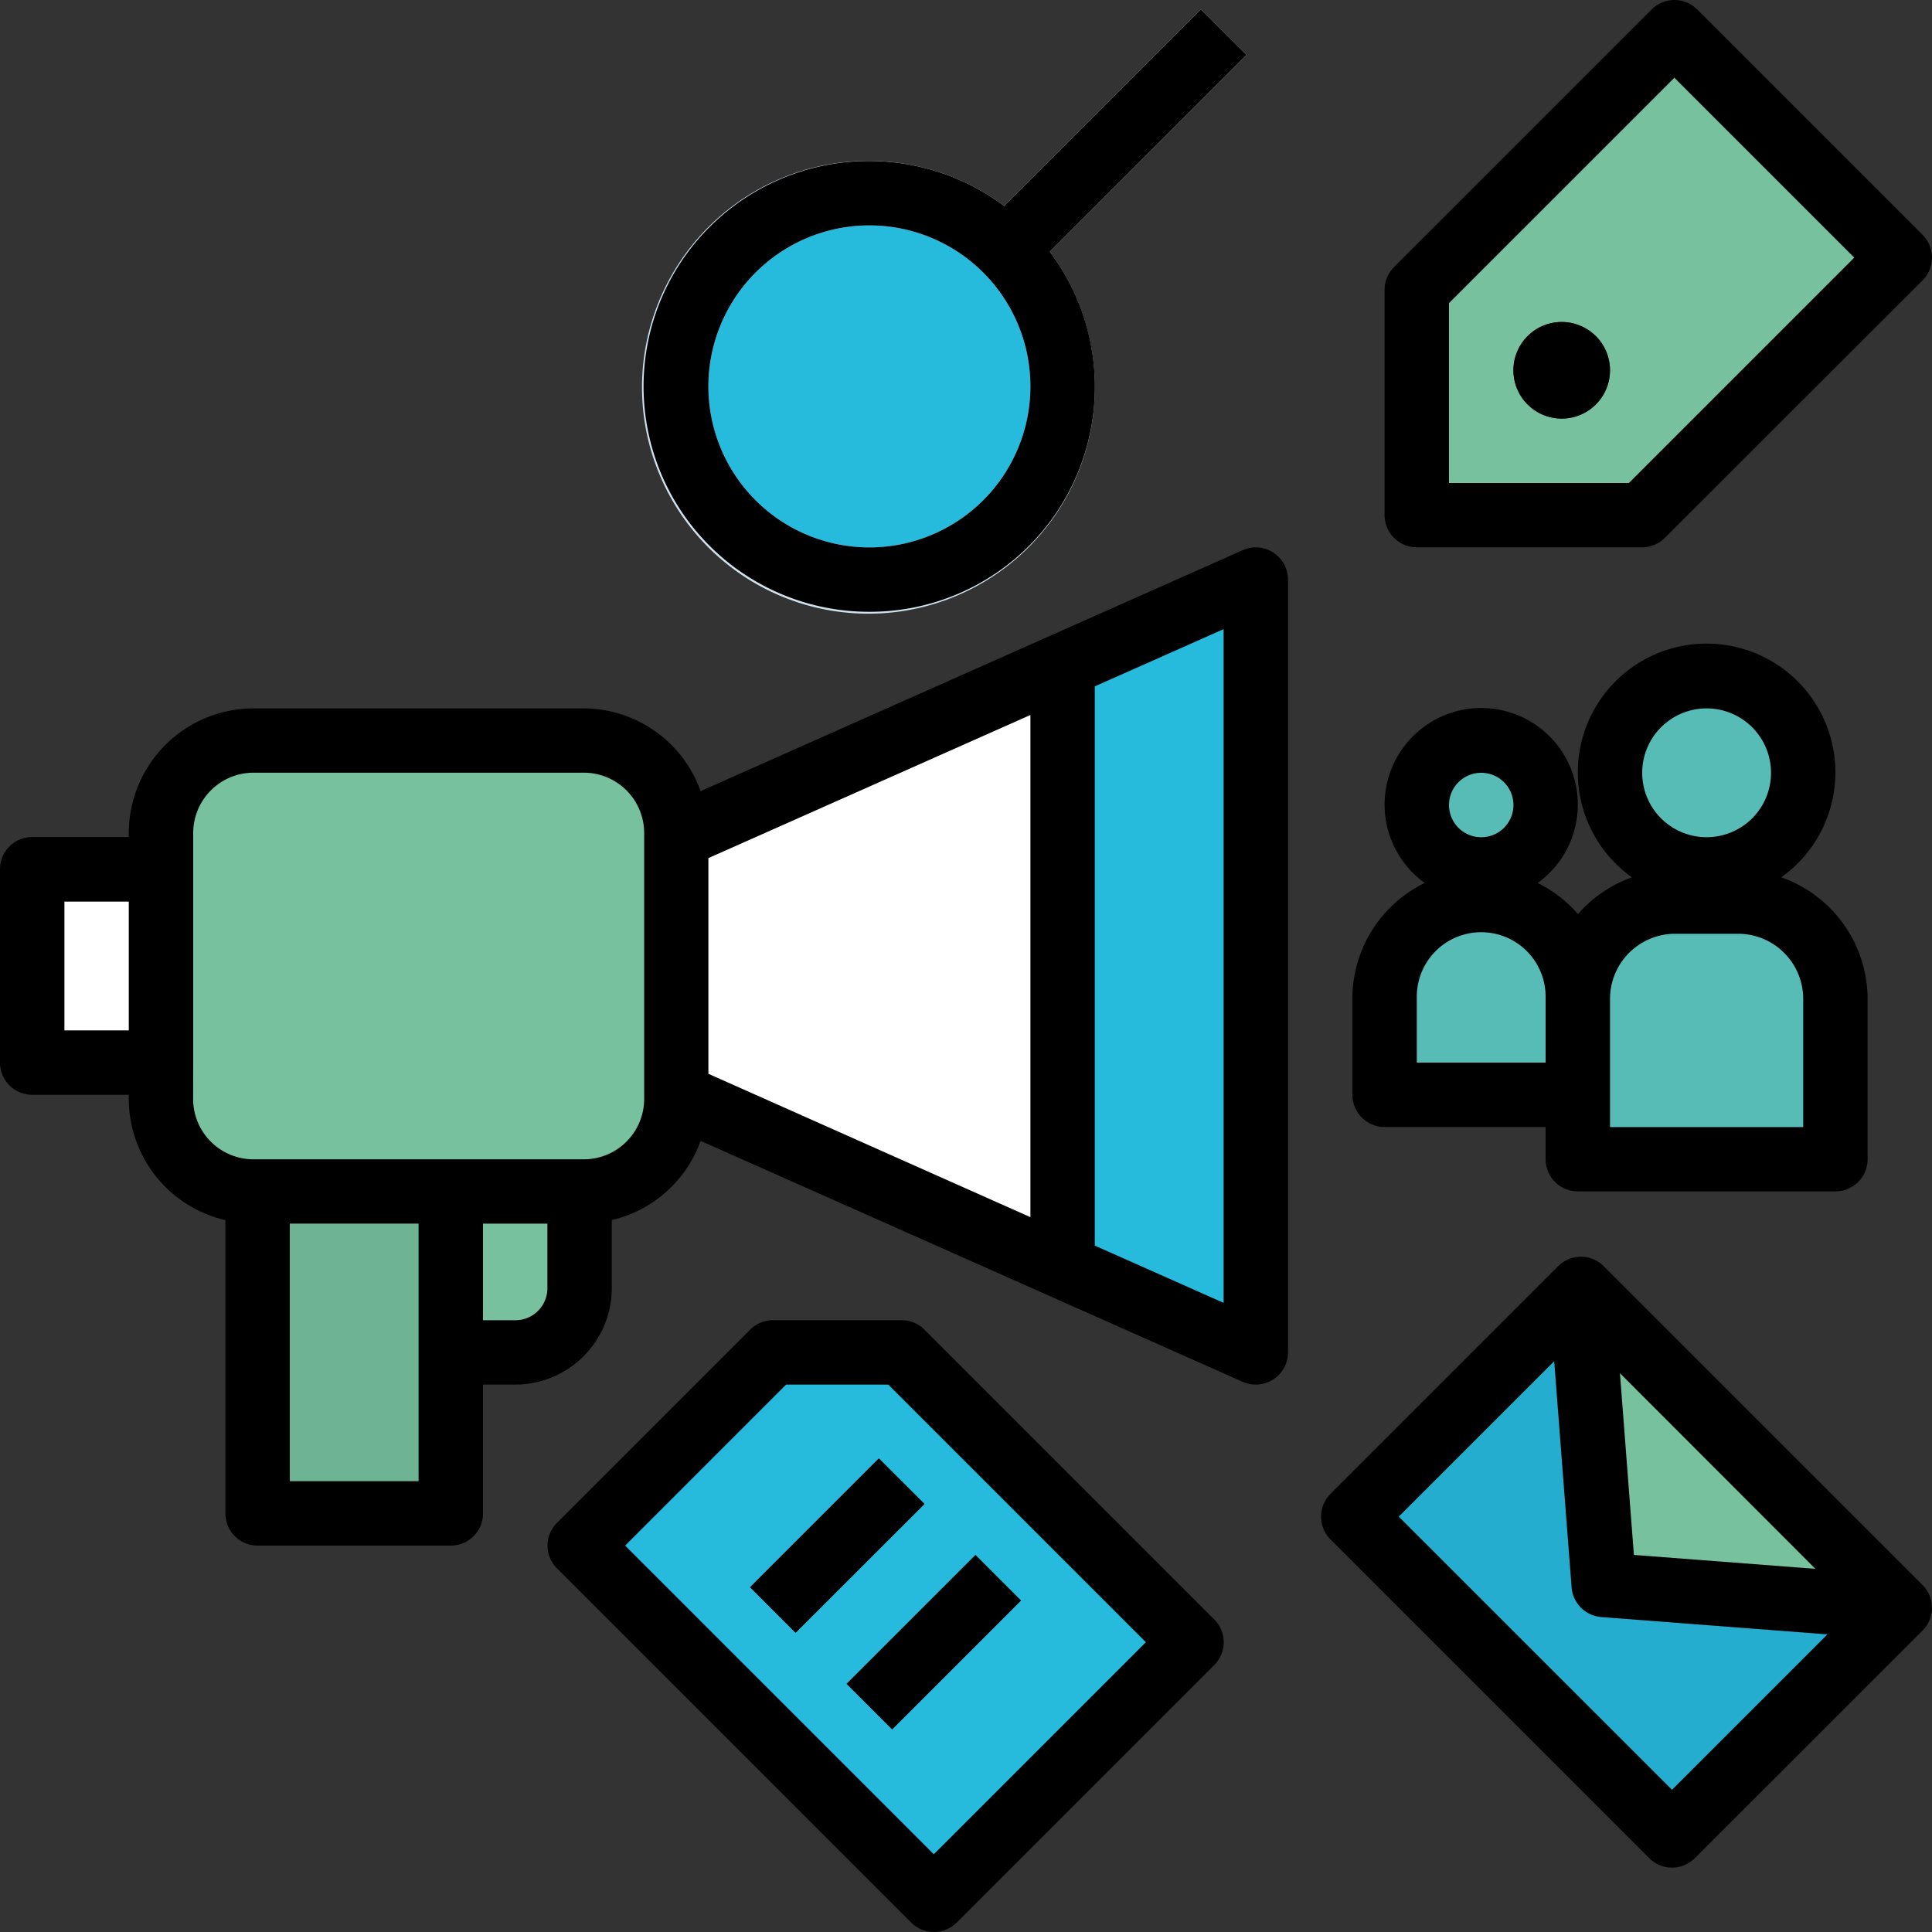 <svg id="Layer_1" data-name="Layer 1" xmlns="http://www.w3.org/2000/svg" viewBox="0 0 512 512">
  <rect x="0" y="0" width="512" height="512" fill="#333333" stroke="none"/>
  <defs>
    <style>
      .cls-1 {
        fill: #fff;
      }

      .cls-2 {
        fill: #77c19f;
      }

      .cls-3 {
        fill: #26badd;
      }

      .cls-4 {
        fill: #6eb393;
      }

      .cls-5 {
        fill: #25adcf;
      }

      .cls-6 {
        fill: #56bcb5;
      }

      .cls-7 {
        fill: #d1e3ee;
      }
    </style>
  </defs>
  <title>marketing</title>
  <path class="cls-1" d="M8.54,230.4H51.2v51.2H8.54Z" transform="translate(0 0)"/>
  <path class="cls-2" d="M110.93,307.2H153.6v34.2a17,17,0,0,1-17,17H110.93Z" transform="translate(0 0)"/>
  <path class="cls-3" d="M281.6,102.4a51.2,51.2,0,1,1-51.2-51.2A51.2,51.2,0,0,1,281.6,102.4Z" transform="translate(0 0)"/>
  <path class="cls-1" d="M174.05,224.16,332.8,153.6V358.4L174.05,287.84Z" transform="translate(0 0)"/>
  <path class="cls-4" d="M68.27,307.2h51.2v93.87H68.27Z" transform="translate(0 0)"/>
  <path class="cls-2" d="M443.73,8.53,375.47,76.8v59.73H435.2l68.27-68.26Zm-29.86,102.4a12.8,12.8,0,1,1,12.8-12.8A12.8,12.8,0,0,1,413.87,110.93Z" transform="translate(0 0)"/>
  <path class="cls-2" d="M67.18,196.27h87.51a24.5,24.5,0,0,1,24.51,24.5v70.46a24.5,24.5,0,0,1-24.51,24.5H67.18a24.5,24.5,0,0,1-24.51-24.5V220.77A24.5,24.5,0,0,1,67.18,196.27Z" transform="translate(0 0)"/>
  <path class="cls-3" d="M332.8,153.6l-51.2,22.76V335.64l51.2,22.76Z" transform="translate(0 0)"/>
  <path class="cls-5" d="M358.65,401.93,419,341.59l84.47,84.47L443.12,486.4Z" transform="translate(0 0)"/>
  <path class="cls-2" d="M419,341.58,425,420l78.44,6Z" transform="translate(0 0)"/>
  <g>
    <path class="cls-6" d="M477.87,204.8a25.6,25.6,0,1,1-25.6-25.6A25.6,25.6,0,0,1,477.87,204.8Z" transform="translate(0 0)"/>
    <path class="cls-6" d="M443.9,238.93h16.75A25.77,25.77,0,0,1,486.4,264.7v42.5H418.13V264.7A25.77,25.77,0,0,1,443.9,238.93Z" transform="translate(0 0)"/>
    <path class="cls-6" d="M409.6,213.33a17.07,17.07,0,1,1-17.06-17.06A17.06,17.06,0,0,1,409.6,213.33Z" transform="translate(0 0)"/>
    <path class="cls-6" d="M392.54,238.93a25.6,25.6,0,0,1,25.6,25.6v25.6H366.93v-25.6A25.6,25.6,0,0,1,392.54,238.93Z" transform="translate(0 0)"/>
  </g>
  <path class="cls-7" d="M330.3,14.56,318.23,2.5,266.11,54.61A60,60,0,1,0,278.19,66.7ZM230.4,145.07a42.67,42.67,0,1,1,42.67-42.67A42.68,42.68,0,0,1,230.4,145.07Z" transform="translate(0 0)"/>
  <path class="cls-3" d="M238.93,358.4H204.8l-51.2,51.2,93.87,93.86,68.26-68.26Zm-40.16,62.23L232.9,386.5,245,398.57,210.83,432.7Zm37.66,37.67-12.06-12.07L258.5,412.1l12.07,12.06Z" transform="translate(0 0)"/>
  <path d="M413.87,85.33a12.8,12.8,0,1,0,12.8,12.8A12.8,12.8,0,0,0,413.87,85.33Z" transform="translate(0 0)"/>
  <path d="M449.77,2.5a8.54,8.54,0,0,0-12.07,0L369.43,70.77a8.57,8.57,0,0,0-2.5,6v59.73a8.54,8.54,0,0,0,8.54,8.54H435.2a8.56,8.56,0,0,0,6-2.5L509.5,74.3a8.54,8.54,0,0,0,0-12.07ZM431.67,128H384V80.33L443.73,20.6,491.4,68.27Z" transform="translate(0 0)"/>
  <path d="M8.54,290.13H34.13v1.09a33,33,0,0,0,25.6,32.12v77.73a8.53,8.53,0,0,0,8.54,8.53h51.2a8.53,8.53,0,0,0,8.53-8.53V366.93h8.6a25.59,25.59,0,0,0,25.53-25.53V323.34a33,33,0,0,0,23.54-21L329.34,366.2a8.55,8.55,0,0,0,12-7.8V153.6a8.54,8.54,0,0,0-12-7.8L185.67,209.66a33,33,0,0,0-31-21.93H67.18a33.08,33.08,0,0,0-33.05,33v1.1H8.54A8.53,8.53,0,0,0,0,230.4v51.2A8.53,8.53,0,0,0,8.54,290.13ZM290.13,181.89l34.14-15.16V345.27L290.13,330.1Zm-102.4,45.52,85.34-37.93V322.56l-85.34-38Zm-76.8,131v34.13H76.8V324.27h34.13Zm34.14-17a8.49,8.49,0,0,1-8.47,8.47H128v-25.6h17.07ZM51.2,281.6V220.77a16,16,0,0,1,16-16h87.51a16,16,0,0,1,16,16v70.46a16,16,0,0,1-16,16H67.18a16,16,0,0,1-16-16ZM17.07,238.93H34.13v34.14H17.07Z" transform="translate(0 0)"/>
  <path d="M425,335.55a8.52,8.52,0,0,0-12.07,0l-60.34,60.34a8.54,8.54,0,0,0,0,12.07l84.48,84.48a8.53,8.53,0,0,0,12.06,0L509.5,432.1a8.53,8.53,0,0,0,0-12.06Zm56.1,80.21L433,412.07l-3.7-48.16Zm-38,58.56-72.42-72.4,41.2-41.19,4.61,59.94a8.55,8.55,0,0,0,7.85,7.86l59.95,4.6Z" transform="translate(0 0)"/>
  <path d="M230.4,162.13A59.61,59.61,0,0,0,278.19,66.7l52.13-52.14L318.23,2.5,266.11,54.61A59.73,59.73,0,1,0,230.4,162.13Zm0-102.4a42.67,42.67,0,1,1-42.67,42.67A42.68,42.68,0,0,1,230.4,59.73Z" transform="translate(0 0)"/>
  <path d="M366.93,298.67H409.6v8.53a8.53,8.53,0,0,0,8.53,8.53H486.4a8.53,8.53,0,0,0,8.53-8.53V264.7a34.22,34.22,0,0,0-22.88-32.2,34.13,34.13,0,1,0-39.57,0,34.21,34.21,0,0,0-14.3,9.74A34.34,34.34,0,0,0,407.5,234a25.6,25.6,0,1,0-29.93,0,34.06,34.06,0,0,0-19.17,30.52v25.6A8.54,8.54,0,0,0,366.93,298.67Zm85.34-110.94A17.07,17.07,0,1,1,435.2,204.8,17.07,17.07,0,0,1,452.27,187.73Zm-25.6,102.4V264.7a17.26,17.26,0,0,1,17.23-17.24h16.74a17.26,17.26,0,0,1,17.23,17.24v34h-51.2ZM392.54,204.8a8.54,8.54,0,1,1-8.54,8.53A8.53,8.53,0,0,1,392.54,204.8Zm-17.07,59.73a17.07,17.07,0,1,1,34.13,0V281.6H375.47Z" transform="translate(0 0)"/>
  <path d="M238.93,349.87H204.8a8.53,8.53,0,0,0-6,2.5l-51.2,51.2a8.53,8.53,0,0,0,0,12.06l93.86,93.87a8.54,8.54,0,0,0,12.07,0l68.27-68.27a8.53,8.53,0,0,0,0-12.06L245,352.37A8.54,8.54,0,0,0,238.93,349.87Zm8.54,141.53-81.8-81.8,42.66-42.67H235.4l68.27,68.27Z" transform="translate(0 0)"/>
  <path d="M198.77,420.63,232.9,386.5,245,398.57,210.84,432.7Z" transform="translate(0 0)"/>
  <path d="M224.36,446.23,258.5,412.1l12.07,12.06L236.43,458.3Z" transform="translate(0 0)"/>
</svg>
